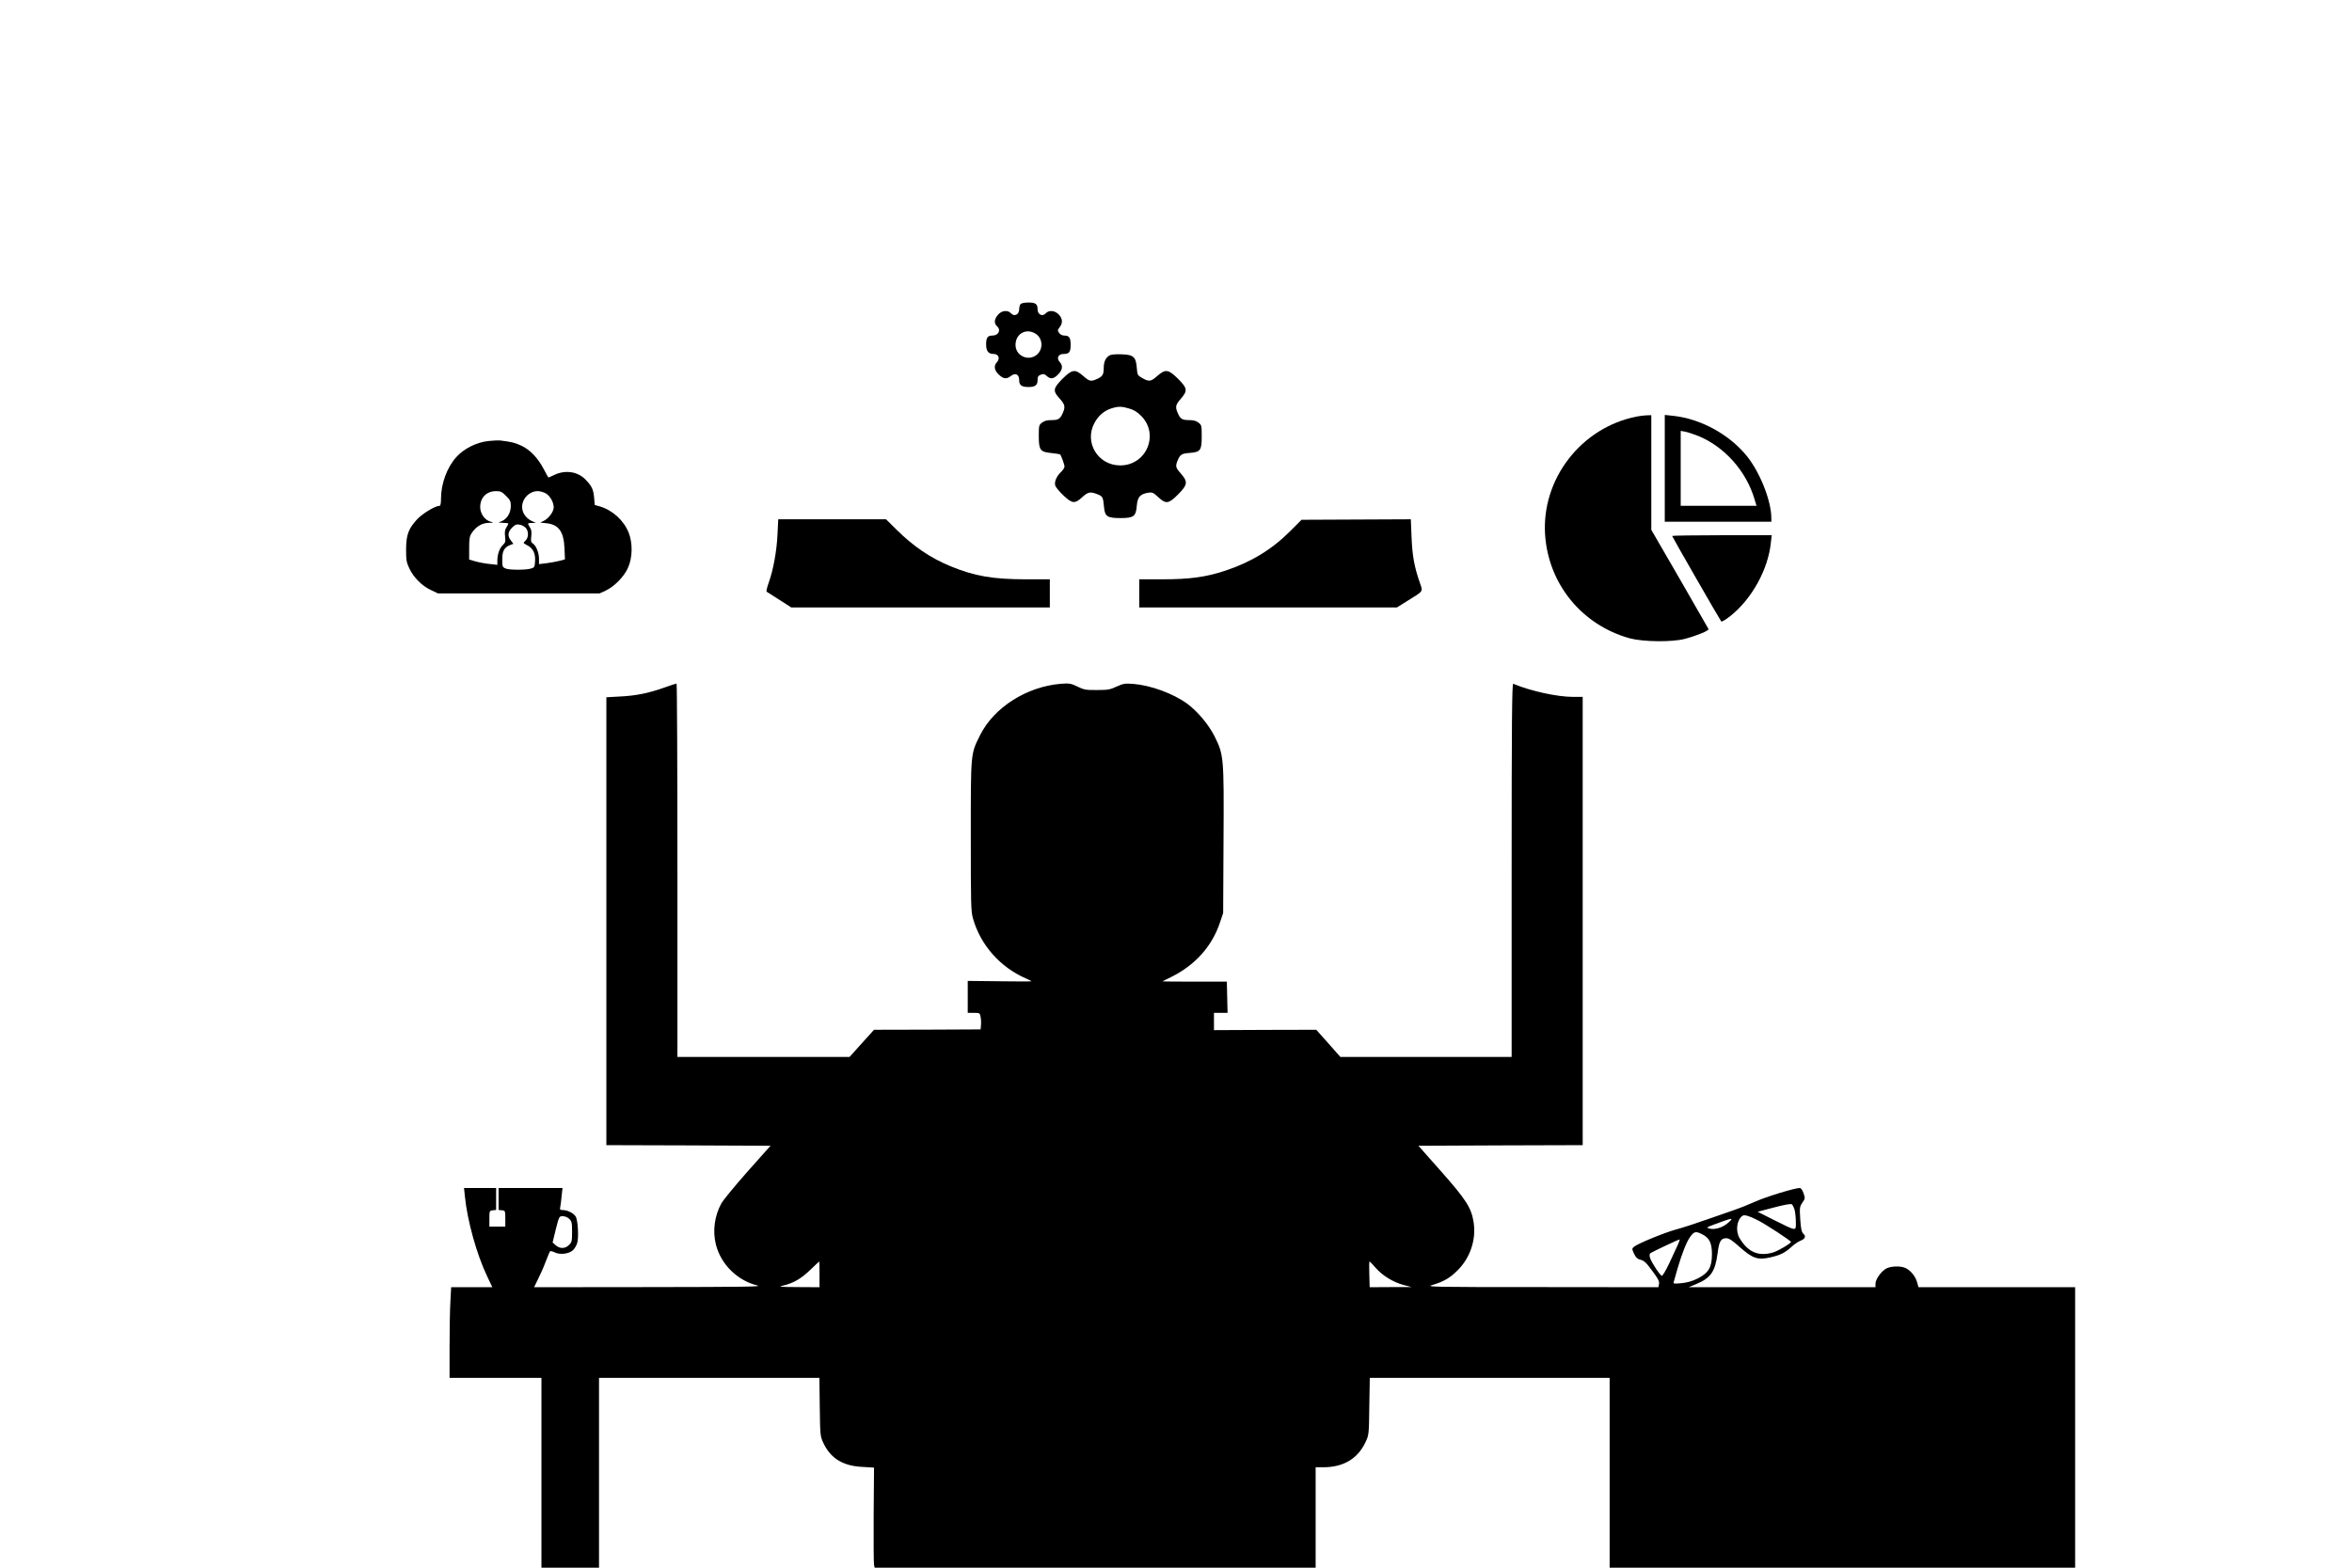 <?xml version="1.0" standalone="no"?>
<!DOCTYPE svg PUBLIC "-//W3C//DTD SVG 20010904//EN"
 "http://www.w3.org/TR/2001/REC-SVG-20010904/DTD/svg10.dtd">
<svg version="1.0" xmlns="http://www.w3.org/2000/svg"
 width="1920pt" height="1280pt" viewBox="0 0 1920 1280"
 preserveAspectRatio="xMidYMid meet">

<g transform="translate(0,1280) scale(0.1,-0.1)"
fill="#000000" stroke="none">
<path d="M8332 10318 c-7 -7 -12 -26 -12 -43 0 -43 -39 -63 -66 -34 -27 30
-77 25 -108 -12 -31 -37 -33 -69 -6 -94 34 -31 10 -75 -40 -75 -38 0 -50 -18
-50 -71 0 -56 18 -79 61 -79 40 0 55 -36 28 -66 -28 -31 -24 -66 14 -102 38
-37 64 -40 100 -11 37 28 67 12 67 -36 0 -40 20 -55 75 -55 55 0 75 15 75 56
0 28 5 36 27 45 21 8 30 6 48 -11 30 -28 56 -25 93 13 36 37 41 71 13 101 -29
32 -12 66 32 66 45 0 57 15 57 75 0 58 -12 75 -51 75 -17 0 -34 8 -43 22 -14
19 -13 23 4 46 27 34 25 71 -7 104 -32 34 -81 38 -107 9 -27 -29 -66 -9 -66
34 0 43 -16 55 -75 55 -28 0 -56 -5 -63 -12z m128 -247 c54 -39 56 -125 3
-168 -69 -56 -173 -8 -173 81 0 95 93 142 170 87z"/>
<path d="M9064 9901 c-36 -16 -54 -51 -54 -107 0 -54 -10 -70 -63 -92 -43 -18
-55 -15 -104 28 -67 59 -91 55 -170 -23 -77 -78 -80 -99 -23 -161 42 -46 48
-67 28 -113 -22 -53 -37 -63 -93 -63 -38 0 -60 -6 -79 -21 -25 -19 -26 -25
-26 -109 0 -115 11 -130 103 -139 36 -4 68 -9 71 -11 9 -10 36 -84 36 -99 0
-10 -13 -30 -29 -45 -36 -35 -55 -78 -47 -109 3 -13 32 -49 65 -80 73 -70 95
-72 155 -17 48 44 66 48 126 24 43 -17 45 -23 53 -109 7 -72 28 -85 132 -85
110 0 128 13 135 101 6 71 27 95 93 106 33 5 41 2 82 -36 63 -58 84 -56 162
22 78 79 82 103 23 170 -44 50 -46 59 -26 109 20 47 32 55 98 60 88 7 98 21
98 134 0 88 -1 94 -26 113 -19 15 -41 21 -79 21 -56 0 -71 10 -93 63 -19 45
-15 63 28 112 56 65 54 85 -23 162 -79 78 -103 82 -170 23 -52 -46 -67 -48
-122 -17 -39 22 -40 25 -45 84 -7 89 -27 107 -123 110 -39 2 -82 -1 -93 -6z
m155 -437 c37 -10 66 -29 96 -59 151 -151 44 -405 -170 -405 -183 0 -297 189
-210 348 32 59 79 99 139 118 55 17 83 17 145 -2z"/>
<path d="M13361 9399 c-453 -89 -778 -509 -748 -965 27 -403 301 -738 692
-846 109 -29 345 -32 450 -4 100 27 197 67 192 80 -3 6 -109 191 -236 411
l-231 399 0 468 0 468 -37 -1 c-21 -1 -58 -5 -82 -10z"/>
<path d="M13590 8976 l0 -436 435 0 435 0 0 28 c0 145 -96 385 -208 518 -145
173 -373 295 -594 319 l-68 7 0 -436z m277 263 c213 -89 389 -287 456 -516
l16 -53 -310 0 -309 0 0 306 0 306 38 -7 c20 -4 69 -20 109 -36z"/>
<path d="M3986 9199 c-95 -10 -200 -63 -260 -130 -77 -85 -126 -218 -126 -341
0 -40 -4 -58 -12 -58 -35 0 -137 -62 -181 -108 -73 -79 -91 -127 -92 -247 0
-88 3 -107 27 -157 34 -73 103 -142 176 -176 l57 -27 660 0 660 0 48 22 c72
34 150 113 183 186 38 83 40 202 6 288 -40 100 -131 183 -235 214 l-42 12 -5
59 c-6 68 -19 95 -69 147 -65 69 -171 83 -263 36 -22 -11 -41 -19 -42 -17 -2
2 -18 32 -37 67 -47 91 -112 159 -183 192 -53 25 -79 31 -176 43 -14 1 -56 -1
-94 -5z m145 -448 c33 -32 39 -45 39 -80 0 -67 -37 -119 -95 -134 -11 -2 1 -5
28 -6 26 0 47 -3 47 -6 0 -3 -7 -17 -16 -31 -12 -18 -15 -37 -11 -73 5 -43 3
-51 -19 -72 -26 -25 -44 -75 -44 -127 l0 -34 -62 7 c-35 3 -87 13 -115 21
l-53 15 0 93 c0 80 3 98 23 127 34 50 82 79 136 80 45 1 45 1 14 10 -46 13
-83 66 -83 118 0 79 51 130 129 131 37 0 49 -5 82 -39z m327 19 c34 -21 62
-72 62 -113 0 -34 -40 -89 -78 -108 l-32 -16 49 -5 c101 -10 143 -67 149 -204
l4 -91 -48 -13 c-27 -7 -75 -15 -106 -19 l-58 -7 0 44 c0 49 -24 108 -51 125
-14 9 -17 20 -12 59 4 34 1 54 -11 72 -22 34 -21 36 17 36 l32 1 -30 13 c-43
19 -75 58 -81 98 -13 74 50 148 126 148 19 0 50 -9 68 -20z m-165 -281 c24
-29 22 -81 -4 -104 -20 -19 -20 -19 15 -37 47 -24 68 -66 64 -130 -3 -48 -5
-52 -33 -60 -43 -13 -175 -13 -207 0 -26 11 -28 15 -28 75 0 69 17 99 67 118
l24 9 -20 26 c-29 37 -26 70 9 106 26 25 36 29 63 24 18 -3 40 -16 50 -27z"/>
<path d="M6347 8438 c-6 -137 -35 -294 -72 -396 -13 -37 -21 -69 -17 -73 4 -3
51 -33 105 -67 l97 -62 1055 0 1055 0 0 115 0 115 -192 0 c-273 0 -422 26
-617 106 -165 68 -305 163 -442 299 l-86 85 -440 0 -440 0 -6 -122z"/>
<path d="M10533 8464 c-151 -151 -320 -254 -532 -324 -157 -52 -287 -70 -515
-70 l-186 0 0 -115 0 -115 1051 0 1052 0 91 57 c129 80 122 70 97 144 -46 131
-62 222 -68 372 l-6 147 -446 -2 -446 -2 -92 -92z"/>
<path d="M13650 8424 c0 -6 390 -685 401 -698 5 -5 39 16 79 48 173 140 304
378 326 595 l7 61 -407 0 c-223 0 -406 -3 -406 -6z"/>
<path d="M5420 7185 c-126 -45 -232 -66 -362 -72 l-108 -6 0 -1828 0 -1829
670 -2 670 -3 -188 -211 c-103 -117 -200 -234 -214 -261 -56 -103 -72 -226
-43 -338 42 -161 176 -291 338 -331 43 -10 -112 -12 -886 -13 l-937 -1 33 68
c19 37 47 101 62 142 16 41 31 78 35 83 3 4 21 0 39 -9 42 -21 116 -12 148 18
12 11 28 37 34 56 15 45 7 190 -12 220 -17 27 -67 52 -104 52 -24 0 -26 3 -21
28 3 15 8 55 11 90 l7 62 -261 0 -261 0 0 -89 0 -90 28 -3 c26 -3 27 -5 27
-68 l0 -65 -65 0 -65 0 0 65 c0 63 1 65 28 68 l27 3 0 90 0 89 -131 0 -131 0
7 -67 c20 -200 95 -470 180 -650 l44 -93 -168 0 -168 0 -6 -112 c-4 -62 -7
-229 -7 -370 l0 -258 375 0 375 0 0 -775 0 -775 235 0 235 0 0 775 0 775 899
0 900 0 3 -237 c3 -233 4 -239 29 -294 59 -126 159 -188 317 -196 l97 -6 -3
-386 c-1 -212 0 -396 3 -408 l5 -23 1800 0 1800 0 0 410 0 410 63 0 c164 0
281 70 344 205 28 59 28 62 31 293 l4 232 979 0 979 0 0 -775 0 -775 1900 0
1900 0 0 1145 0 1145 -640 0 -639 0 -11 40 c-12 46 -51 95 -91 115 -36 19
-110 19 -154 1 -42 -18 -95 -89 -95 -128 l0 -28 -762 0 -763 0 58 24 c122 50
158 102 178 251 12 100 27 125 71 125 23 0 50 -18 112 -74 104 -92 146 -106
250 -82 81 19 116 36 170 85 22 21 55 43 73 50 39 16 48 36 24 58 -14 14 -20
40 -25 118 -6 95 -5 102 17 135 23 33 24 36 10 77 -10 29 -21 43 -32 43 -41 0
-276 -72 -367 -113 -54 -24 -124 -52 -154 -62 -30 -10 -134 -46 -230 -80 -96
-34 -212 -72 -256 -83 -90 -24 -313 -115 -344 -141 -19 -16 -19 -17 -1 -57 14
-30 27 -43 47 -48 38 -10 48 -19 109 -102 41 -55 52 -77 48 -97 l-5 -27 -952
1 c-922 0 -949 1 -891 18 89 26 143 57 205 120 102 102 151 249 130 389 -18
119 -60 185 -265 417 l-186 210 671 3 670 2 0 1830 0 1830 -78 0 c-130 0 -345
47 -489 107 -10 4 -13 -304 -13 -1521 l0 -1526 -699 0 -699 0 -98 111 -99 111
-417 -1 -418 -2 0 71 0 70 55 0 56 0 -3 128 -3 127 -263 0 c-144 0 -262 1
-262 2 0 1 33 17 73 37 193 96 330 248 395 441 l27 80 3 593 c4 683 2 697 -72
848 -49 97 -138 204 -224 268 -114 83 -296 150 -440 162 -70 5 -82 3 -137 -22
-53 -25 -72 -28 -160 -28 -90 -1 -106 2 -159 28 -54 26 -65 28 -135 23 -279
-23 -546 -192 -660 -419 -78 -157 -76 -136 -76 -823 0 -561 1 -615 18 -675 61
-215 220 -396 430 -488 26 -11 47 -22 47 -24 0 -2 -117 -2 -260 0 l-260 3 0
-131 0 -130 50 0 c48 0 49 -1 55 -33 4 -18 5 -49 3 -68 l-3 -34 -435 -2 -435
-1 -100 -111 -100 -111 -702 0 -703 0 0 1525 c0 839 -3 1525 -7 1524 -5 0 -51
-16 -103 -34z m9230 -4264 c5 -20 10 -64 10 -99 0 -76 12 -78 -179 17 l-133
67 133 35 c88 23 138 32 146 26 7 -5 17 -26 23 -46z m-305 -82 c60 -29 274
-169 275 -179 0 -12 -101 -72 -145 -86 -119 -35 -205 1 -274 116 -35 59 -24
149 23 183 16 11 53 0 121 -34z m-9698 9 c20 -19 23 -31 23 -105 0 -76 -2 -86
-25 -108 -31 -32 -76 -32 -109 -2 l-25 22 26 108 c27 106 28 107 57 107 17 0
40 -9 53 -22z m9460 -32 c-43 -39 -109 -59 -152 -47 -28 7 -27 9 40 34 150 56
163 57 112 13z m-209 -95 c57 -29 77 -72 77 -161 0 -107 -27 -153 -115 -198
-46 -23 -85 -34 -134 -39 -64 -6 -68 -5 -62 13 3 10 17 59 31 109 33 112 71
211 98 250 36 52 49 55 105 26z m-203 -88 c-12 -27 -44 -94 -70 -151 -27 -56
-53 -101 -59 -99 -16 5 -86 112 -96 146 -6 20 -5 33 3 39 13 10 227 111 238
112 3 0 -4 -21 -16 -47z m-7005 -238 l0 -105 -172 1 c-158 1 -169 2 -123 13
84 20 145 56 220 128 38 37 71 68 73 68 1 0 2 -47 2 -105z m4541 52 c58 -65
142 -116 228 -139 l66 -17 -172 0 -172 -1 -3 105 c-2 58 -1 105 2 105 3 0 26
-24 51 -53z"/>
</g>
</svg>
